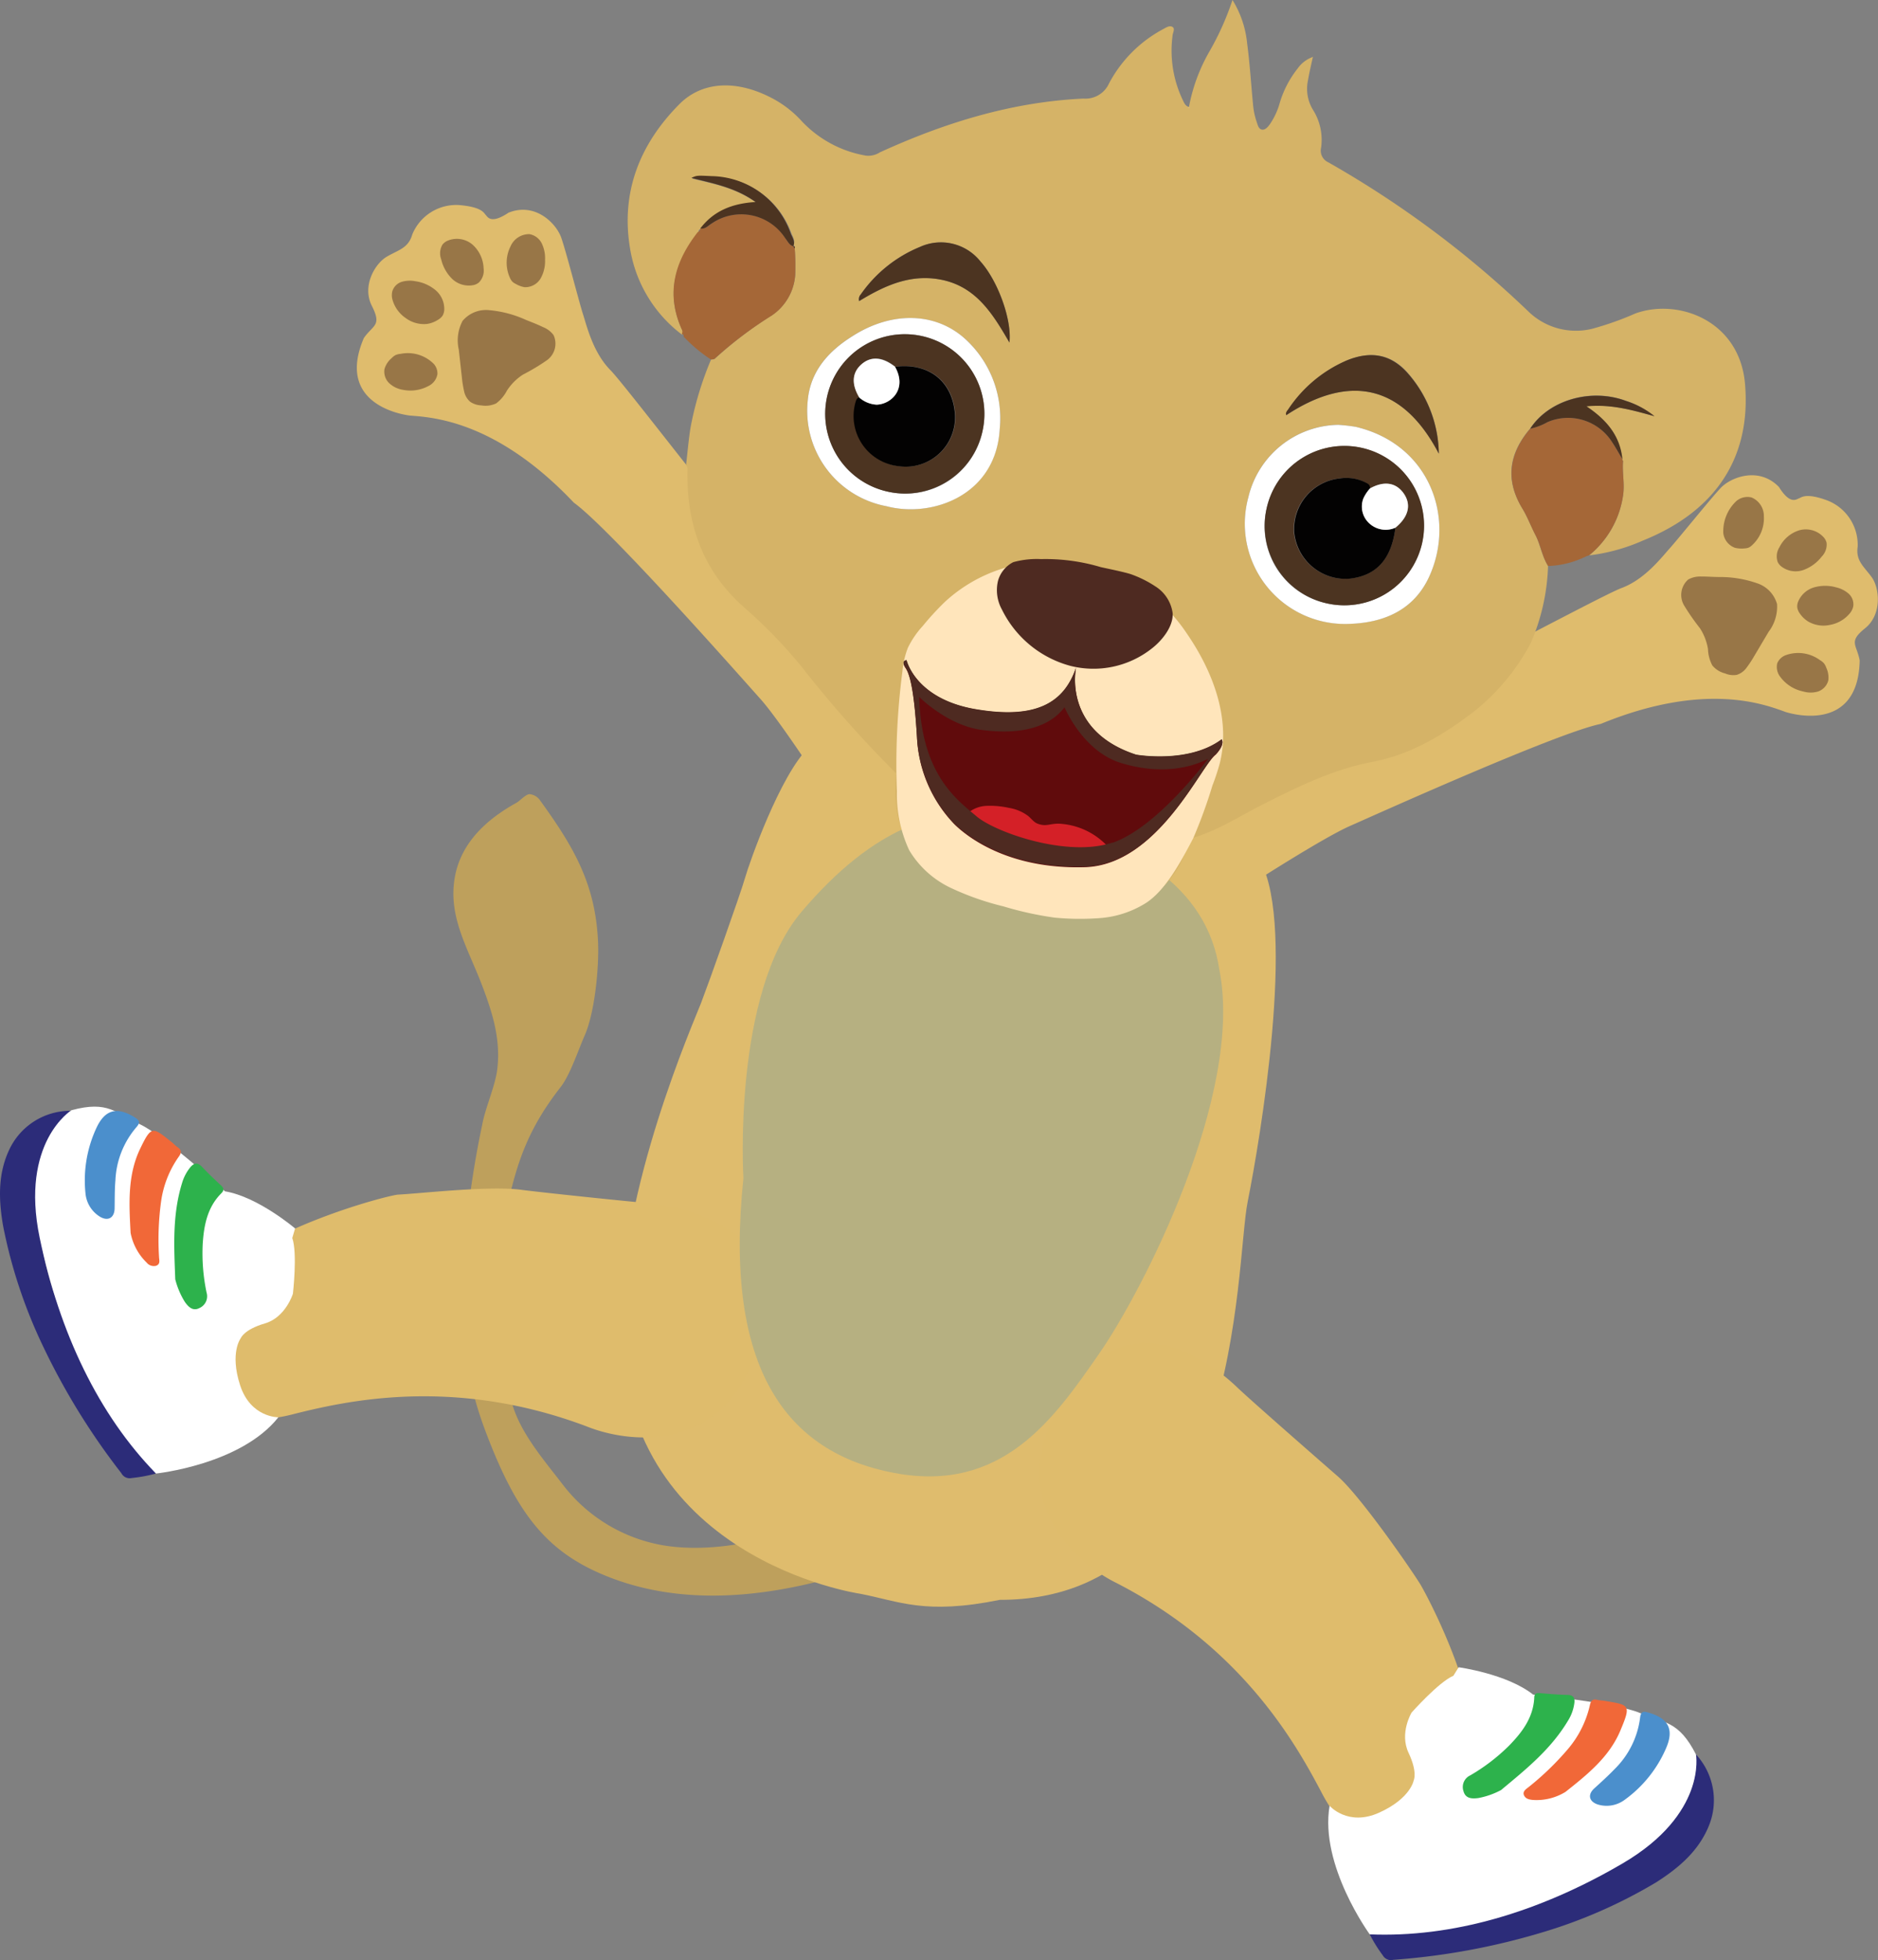 <svg xmlns="http://www.w3.org/2000/svg" viewBox="0 0 233.82 243.92">
  <rect x="0" y="0" width="233.82" height="243.92" fill="#808080" stroke="none"/>
  <defs>
    <style>
      .cls-1 {
        fill: #bea05c;
      }

      .cls-2 {
        fill: #dfbc6d;
      }

      .cls-3 {
        fill: #987647;
      }

      .cls-4 {
        fill: #dfbc6c;
      }

      .cls-5 {
        fill: #2c2c79;
      }

      .cls-6 {
        fill: #fff;
      }

      .cls-7 {
        fill: #2db24c;
      }

      .cls-8 {
        fill: #f16838;
      }

      .cls-9 {
        fill: #4b8fcc;
      }

      .cls-10 {
        fill: #b6b081;
      }

      .cls-11 {
        fill: #d5b367;
      }

      .cls-12 {
        fill: #a56737;
      }

      .cls-13 {
        fill: #4c3421;
      }

      .cls-14 {
        fill: #030202;
      }

      .cls-15 {
        fill: #ffe5bb;
      }

      .cls-16 {
        fill: #4e2a21;
      }

      .cls-17 {
        fill: #600b0c;
      }

      .cls-18 {
        fill: #d42027;
      }
    </style>
  </defs>
  <title>p05</title>
  <g id="character">
    <g>
      <path class="cls-1" d="M66,98.84c-.48-.08-1.26.83-1.69,1.06-4.15,2.3-7.37,5.49-7.81,10.21-.42,4.39,1.81,8.1,3.4,12.21,1.39,3.6,2.49,7,2,10.85-.3,2.16-1.48,4.69-1.87,6.84A118.15,118.15,0,0,0,58,153.29c-.54,8.32-1.12,15.31,2.41,24.73,4,10.66,7.86,15.36,15.65,18.34,7.57,2.89,16.25,2.84,25.71.48a4.44,4.44,0,0,0,3.42-4.4c0-1.53-1.58-2.67-3.11-2.81s-2.59.48-4,1c-4.75,1.59-10.54,2.51-15.48,1.69a20,20,0,0,1-12.49-7.51c-2.2-2.87-4.92-6-6.11-9.39-1.57-4.48-2-9.66-2.09-14.4a43.51,43.51,0,0,1,1.23-10.84c1.21-5.3,2.45-9.5,6.65-14.88,1.14-1.45,2.07-4.25,3-6.43,1.27-2.84,1.81-8.54,1.67-11.65-.32-7.2-3-11.79-7.24-17.64A1.79,1.79,0,0,0,66,98.84Z"/>
      <path class="cls-2" d="M107.08,198.34S76.88,194,77.36,164.53c-.18-16.48,9-37.3,9.93-39.72s4.93-13.64,5.46-15.52,4.39-12.89,8-16.34,12.85-15.68,31.3-11.08,23.81,21.32,24.92,25.42c4.35,8.17-.05,34.38-1.63,42.27s-.58,49.58-30.85,49.54C115.12,201,112,199.28,107.08,198.34Z"/>
      <path class="cls-2" d="M103,98.78s-5.82-9-8.31-11.78S75.9,65.76,71.45,62.56C61.78,52.34,53.83,51.94,51.07,51.72c0,0-9.51-.93-5.77-9.65,1.18-1.68,2.26-1.51,1-4s.39-5.28,1.88-6.14,2.66-1.05,3.15-2.75a5.91,5.91,0,0,1,5.83-3.66c2.88.24,3.08,1,3.3,1.21s.6,1.25,2.85-.26c3.34-1.34,5.94,1.34,6.56,3.09s2.22,8,2.7,9.49,1.26,4.82,3.42,7,20,25.81,23.44,28.53S111.38,86.7,115.62,89,119.26,111.45,103,98.78Z"/>
      <path class="cls-3" d="M61.78,50.2a3.1,3.1,0,0,1-1.86.25A2.62,2.62,0,0,1,58.54,50a2.36,2.36,0,0,1-.77-1.37A13.51,13.51,0,0,1,57.51,47l-.39-3.49a5.18,5.18,0,0,1,.47-3.57,3.8,3.8,0,0,1,3.32-1.34,14,14,0,0,1,4.59,1.22c.71.28,1.41.55,2.09.88a3,3,0,0,1,1.33,1,2.54,2.54,0,0,1-.81,3.12,26.15,26.15,0,0,1-3,1.8,6.71,6.71,0,0,0-2,2A4.66,4.66,0,0,1,61.78,50.2Z"/>
      <path class="cls-3" d="M63.57,30.65a2.51,2.51,0,0,1,2.36-1.51,2.12,2.12,0,0,1,1.54,1.19,4.21,4.21,0,0,1,.39,2,4.35,4.35,0,0,1-.55,2.32,2.22,2.22,0,0,1-2,1.09,3.24,3.24,0,0,1-1.12-.42,1.48,1.48,0,0,1-.4-.27,1.6,1.6,0,0,1-.28-.43A4.53,4.53,0,0,1,63.57,30.65Z"/>
      <path class="cls-3" d="M55.09,30.44a1.66,1.66,0,0,1,.63-.48,3,3,0,0,1,3.12.49,4.15,4.15,0,0,1,1.37,2.94,2.08,2.08,0,0,1-.58,1.76,1.55,1.55,0,0,1-.64.32,3,3,0,0,1-2.66-.73,5,5,0,0,1-1.4-2.47A2.12,2.12,0,0,1,55.09,30.44Z"/>
      <path class="cls-3" d="M53.2,40.31a3.79,3.79,0,0,1-2.69-.73,4.1,4.1,0,0,1-1.66-2.34,2,2,0,0,1,0-1A1.78,1.78,0,0,1,50,35.08,3.61,3.61,0,0,1,51.72,35a5,5,0,0,1,2.52,1.12,3.06,3.06,0,0,1,1.07,2.48,1.61,1.61,0,0,1-.23.72,1.82,1.82,0,0,1-.55.48A3.48,3.48,0,0,1,53.2,40.31Z"/>
      <path class="cls-3" d="M50.15,48.51a3.25,3.25,0,0,1-1.7-.83,2,2,0,0,1-.58-1.75,2.79,2.79,0,0,1,.88-1.35,2,2,0,0,1,.48-.38,1.89,1.89,0,0,1,.63-.16A4.56,4.56,0,0,1,54,45.28a1.77,1.77,0,0,1,.46,1.28A2,2,0,0,1,53.42,48,4.77,4.77,0,0,1,50.15,48.51Z"/>
      <path class="cls-2" d="M155.64,110.12s9-5.81,12.42-7.32,25.86-11.62,31.24-12.71c13-5.33,20.42-2.42,23-1.49,0,0,9.06,3.07,9.24-6.42-.38-2-1.44-2.3.68-4s1.81-5,.81-6.36-2-2.05-1.74-3.8a5.93,5.93,0,0,0-3.81-5.75c-2.72-1-3.23-.32-3.5-.25s-1.06.89-2.49-1.41c-2.5-2.59-6-1.22-7.26.12S209,67,207.89,68.24s-3.13,3.87-6,4.94S173,88.45,168.8,89.53,153,95.65,148.16,96,135.6,115,155.64,110.12Z"/>
      <path class="cls-3" d="M213.19,82.81a3,3,0,0,0,1.6,1,2.62,2.62,0,0,0,1.43.18,2.37,2.37,0,0,0,1.26-.93,13.55,13.55,0,0,0,.94-1.43l1.78-3a5.16,5.16,0,0,0,1.05-3.45,3.81,3.81,0,0,0-2.47-2.59,14,14,0,0,0-4.69-.78c-.76,0-1.51-.07-2.27-.06a3.06,3.06,0,0,0-1.63.37,2.56,2.56,0,0,0-.54,3.18,28.16,28.16,0,0,0,2,2.88,6.79,6.79,0,0,1,1,2.58A4.7,4.7,0,0,0,213.19,82.81Z"/>
      <path class="cls-3" d="M219.61,64.26a2.5,2.5,0,0,0-1.53-2.35,2.13,2.13,0,0,0-1.9.45,5.16,5.16,0,0,0-1.62,4A2.23,2.23,0,0,0,216,68.17a3.45,3.45,0,0,0,1.2.08,1.85,1.85,0,0,0,.47-.08,1.52,1.52,0,0,0,.43-.28A4.53,4.53,0,0,0,219.61,64.26Z"/>
      <path class="cls-3" d="M227.42,67.56a1.58,1.58,0,0,0-.37-.7A3,3,0,0,0,224,66a4.12,4.12,0,0,0-2.46,2.12,2.09,2.09,0,0,0-.2,1.84,1.63,1.63,0,0,0,.46.55,2.93,2.93,0,0,0,2.72.43,5.06,5.06,0,0,0,2.29-1.67A2.13,2.13,0,0,0,227.42,67.56Z"/>
      <path class="cls-3" d="M225.08,77.32a3.77,3.77,0,0,0,2.75.45,4.16,4.16,0,0,0,2.49-1.45,2,2,0,0,0,.42-.87,1.78,1.78,0,0,0-.58-1.57,3.58,3.58,0,0,0-1.54-.78,5,5,0,0,0-2.76,0,3.08,3.08,0,0,0-2,1.82,1.48,1.48,0,0,0-.08.75,1.75,1.75,0,0,0,.3.67A3.53,3.53,0,0,0,225.08,77.32Z"/>
      <path class="cls-3" d="M224.49,86.05a3.29,3.29,0,0,0,1.89,0,2,2,0,0,0,1.25-1.36,2.85,2.85,0,0,0-.25-1.59,1.85,1.85,0,0,0-.28-.54,2,2,0,0,0-.51-.41,4.57,4.57,0,0,0-4.32-.59,1.82,1.82,0,0,0-1,1,2,2,0,0,0,.41,1.71A4.71,4.71,0,0,0,224.49,86.05Z"/>
      <g>
        <path class="cls-4" d="M179.62,226.5c-7.71,4-11.85,2.72-15-3.27S154.83,205.13,139,197c-5.28-2.6-13.43-10.18-7.5-21.28s13.16-8.59,15.22-7.81a23,23,0,0,1,7.33,4.76c1.81,1.73,11.51,10.19,12.44,11,2.77,2.34,9.2,11.63,10.33,13.47C177.59,198.36,190,221.12,179.62,226.5Z"/>
        <path class="cls-5" d="M170.54,240.73a66.08,66.08,0,0,0,24.37-5.27,40.94,40.94,0,0,0,11.66-7.23c2.9-2.6,4.87-5.7,4.58-9.9a8.4,8.4,0,0,1,1.6,8.92c-1.29,3.15-3.77,5.23-6.54,7A62.2,62.2,0,0,1,192,240.49a85.81,85.81,0,0,1-18.54,3.41,1.16,1.16,0,0,1-1.29-.55A17.94,17.94,0,0,1,170.54,240.73Z"/>
        <path id="Foot_L" data-name="Foot L" class="cls-6" d="M170.54,240.73s-6.26-8.57-5-16c0,0,2.27,2.62,6.18.85s4.29-4,4.29-4,.52-1-.64-3.45.38-5,.38-5,3.38-3.81,5.2-4.58l.66-1.06s6,.81,9.27,3.4c0,0,10.23,1,13.28,2.28s4.84.94,7,5.18c0,0,1.37,7.41-9.15,13.56S180.72,241.15,170.54,240.73Z"/>
        <path class="cls-7" d="M186.89,222.77a9.72,9.72,0,0,1-2.85,1c-.75.09-1.56.09-1.82-.83a1.6,1.6,0,0,1,.84-2,23.74,23.74,0,0,0,4.83-3.7c1.63-1.67,3-3.48,3.13-5.93,0-.52.23-.65.72-.6,1.12.1,2.25.19,3.37.22.77,0,1,.36.9,1.05a5.42,5.42,0,0,1-.8,2.18C193.05,217.77,189.86,220.29,186.89,222.77Z"/>
        <path class="cls-8" d="M194.91,223a6.86,6.86,0,0,1-4.09,1c-.42-.05-.88-.12-1.08-.59s.27-.77.57-1a35.29,35.29,0,0,0,4.93-4.77,12.76,12.76,0,0,0,2.7-5.4c.14-.69.43-.83,1-.68.29.07.6.06.9.12,3,.51,3.27.44,1.94,3.6C200.4,218.66,197.57,220.89,194.91,223Z"/>
        <path class="cls-9" d="M202.26,224a3.76,3.76,0,0,1-3.35.56c-1.1-.38-1.25-1.24-.41-2s1.73-1.57,2.54-2.41a10.85,10.85,0,0,0,3.16-6.39c.09-.75.38-.83,1-.64,2.51.71,3.26,2.07,2.24,4.43A15.43,15.43,0,0,1,202.26,224Z"/>
      </g>
      <g>
        <path class="cls-4" d="M23.92,167.1c2.2,8.39,5.84,10.6,12.41,8.94s20.06-4.81,36.75,1.49c5.46,2.19,16.55,3.17,20.83-8.66s-2.42-15.53-4.38-16.54a22,22,0,0,0-8.35-2.56c-2.42-.18-14.05-1.4-16.28-1.7-4-.53-12.42.45-15.34.6C48.05,148.75,21,155.77,23.92,167.1Z"/>
        <path class="cls-5" d="M19.42,183.38A66.27,66.27,0,0,1,7,161.73,40.77,40.77,0,0,1,4.6,148.24c0-3.9,1-7.44,4.29-10A8.4,8.4,0,0,0,1.19,143c-1.48,3.07-1.36,6.31-.81,9.53a62.33,62.33,0,0,0,4.86,14.76,85.47,85.47,0,0,0,9.88,16.06,1.15,1.15,0,0,0,1.27.59A18.45,18.45,0,0,0,19.42,183.38Z"/>
        <path id="Foot_L-2" data-name="Foot L" class="cls-6" d="M19.42,183.38s10.56-1.09,15.24-7c0,0-3.46.06-4.77-4s.09-5.85.09-5.85.41-1.08,3-1.83S36.47,161,36.47,161s.58-5.06-.08-6.93c0,0,.2-.67.35-1.19,0,0-4.62-3.94-8.73-4.62,0,0-7.57-6.95-10.58-8.34s-3.94-3-8.54-1.75c0,0-6.42,4-3.95,15.87S12.3,176.09,19.42,183.38Z"/>
        <path class="cls-7" d="M21.82,159.21A10,10,0,0,0,23,162c.43.62,1,1.22,1.82.79a1.6,1.6,0,0,0,.9-1.93,23.72,23.72,0,0,1-.48-6.06c.15-2.33.58-4.56,2.32-6.3.36-.37.32-.61,0-.94-.83-.76-1.65-1.54-2.42-2.36-.53-.55-.93-.49-1.39,0a5.64,5.64,0,0,0-1.09,2.05C21.42,151.28,21.68,155.34,21.82,159.21Z"/>
        <path class="cls-8" d="M16.26,153.43a7,7,0,0,0,2,3.7,1.14,1.14,0,0,0,1.16.4c.59-.2.39-.72.38-1.11a34.88,34.88,0,0,1,.25-6.85,12.67,12.67,0,0,1,2.2-5.61c.42-.57.33-.88-.19-1.23-.25-.17-.45-.41-.69-.6-2.4-1.9-2.51-2.13-4,1C15.85,146.42,16.08,150,16.26,153.43Z"/>
        <path class="cls-9" d="M10.65,148.58a3.81,3.81,0,0,0,1.83,2.86c1,.57,1.77.1,1.79-1.06s0-2.33.1-3.49A10.84,10.84,0,0,1,17,140.26c.49-.57.36-.84-.2-1.19-2.22-1.39-3.73-1-4.8,1.31A15.49,15.49,0,0,0,10.65,148.58Z"/>
      </g>
      <path class="cls-10" d="M92.56,146.62s-1.41-23,7.27-33.19S117.51,99,129.1,101.92s21.16,8.17,22.73,18.84c3,15.36-9.43,39.71-15,47.73s-12,17.36-25.49,14.82S90.08,170.26,92.56,146.62Z"/>
      <path class="cls-11" d="M111.57,96.24A145,145,0,0,1,99.76,82.92a60.72,60.72,0,0,0-7-7.23c-5.3-4.62-7.35-10.53-7.16-17.39a1.46,1.46,0,0,0-.18-.46c.18-1.54.31-3.08.55-4.6a41.24,41.24,0,0,1,2.56-8.5c.17,0,.39,0,.49-.12a49.45,49.45,0,0,1,7.08-5.38,6.64,6.64,0,0,0,2.91-5,28.74,28.74,0,0,0-.07-3.34c0-.14.08-.29-.16-.3v0c.26-.54,0-1-.22-1.49A10.64,10.64,0,0,0,88.71,22c-1.88-.09-1.88-.09-2.55.22,2.63.65,5.39,1.12,8,3-3,.18-5.24,1.13-6.89,3.29h0c-.27,0-.3.26-.34.47-2.89,3.65-4.08,7.59-2,12.07a.56.56,0,0,1,0,.61,16.78,16.78,0,0,1-6.42-10.36C77.18,24.09,79.6,18,84.55,13c2.8-2.85,6.94-3.06,11.14-1a13.45,13.45,0,0,1,4.13,3.08,14.26,14.26,0,0,0,8,4.29,2.66,2.66,0,0,0,1.73-.41c8.06-3.68,16.43-6.28,25.35-6.69a3.22,3.22,0,0,0,3.18-1.89,16.31,16.31,0,0,1,6.69-6.73c.38-.2.83-.53,1.21-.3s0,.77,0,1.16a14.22,14.22,0,0,0,1.31,8c.16.34.33.72.78.81a.36.36,0,0,0,0,.11h.08l-.12-.11a21.83,21.83,0,0,1,2.6-7A34.69,34.69,0,0,0,153.45,0a12.55,12.55,0,0,1,1.83,5.45c.34,2.55.49,5.12.74,7.67a8.85,8.85,0,0,0,.46,2.1c.12.37.23.84.64.91s.76-.35,1-.69A8.89,8.89,0,0,0,159.28,13a12.72,12.72,0,0,1,2.28-4.47,3.89,3.89,0,0,1,1.92-1.45V7c-.22,1-.46,2-.64,3.05a5,5,0,0,0,.64,3.63,7,7,0,0,1,1,4.72,1.58,1.58,0,0,0,.88,1.79A125.16,125.16,0,0,1,190.33,38.8a8.49,8.49,0,0,0,7.93,2.11A38.28,38.28,0,0,0,203.64,39c5.34-1.91,13,.91,13.63,8.86.74,9-3.58,15.73-12.69,19.4a23.47,23.47,0,0,1-6.73,1.86,11.78,11.78,0,0,0,4.23-7.47c.22-1.45-.13-2.85,0-4.27l-.13-.25,0,0c-.26-2.89-1.9-4.88-4.49-6.58,3.14-.3,5.8.5,8.47,1.23a10.8,10.8,0,0,0-3.49-1.9c-4.37-1.63-9.61-.11-11.93,3.45-2.62,3.07-3.16,6.33-1,9.9.64,1.07,1.1,2.25,1.67,3.37s.81,2.64,1.56,3.82A26.09,26.09,0,0,1,190.6,80a27.11,27.11,0,0,1-6.82,8.34c-3.86,3-8,5.54-12.92,6.48s-9.23,3.07-13.59,5.27c-3.07,1.55-5.79,3.38-9.14,4.29-1.91,7.41-8.9,11.79-20.63,9C113.51,110.1,111,104.08,111.57,96.24ZM168.8,53.12a20.42,20.42,0,0,0-2.19-.26,11.71,11.71,0,0,0-11.18,9,12.48,12.48,0,0,0,12.63,15.77c4.32-.15,8-1.77,9.86-5.83C181.26,64.59,178.09,55.32,168.8,53.12ZM110.38,63c5.63,1.47,13.58-1.32,14.09-9.62a13.35,13.35,0,0,0-3.94-10.87c-3.73-3.65-9.32-3.89-14.37-.7-3,1.87-5.25,4.35-5.59,8A12.09,12.09,0,0,0,110.38,63Zm68.76-6.55a15.44,15.44,0,0,0-3.94-10.13c-2-2.23-4.52-2.69-7.47-1.48a16.6,16.6,0,0,0-7.28,6.06c-.13.2-.39.41-.27.76C167.52,46.81,174.38,47.35,179.14,56.46ZM125.68,42.63c.32-2.87-1.46-7.7-3.6-10.08a6.29,6.29,0,0,0-7.52-1.83,16.67,16.67,0,0,0-7.39,5.92.86.86,0,0,0-.2.83c3.28-2,6.66-3.52,10.63-2.57C121.72,35.9,123.68,39.19,125.68,42.63Z"/>
      <path class="cls-12" d="M84.87,41.57a.56.56,0,0,0,0-.61c-2-4.48-.86-8.42,2-12.07a.56.56,0,0,0,.34-.47h0c.6.12,1-.33,1.38-.59a6.52,6.52,0,0,1,9.2,1.81c.27.38.45.85,1,1v0l.16.3A28.74,28.74,0,0,1,99,34.27a6.64,6.64,0,0,1-2.91,5A49.45,49.45,0,0,0,89,44.62c-.1.1-.32.08-.49.12a19.21,19.21,0,0,1-3.39-2.84c0-.2,0-.31-.22-.33Z"/>
      <path class="cls-12" d="M202.08,57.37c-.13,1.42.22,2.82,0,4.27a11.78,11.78,0,0,1-4.23,7.47h0l-.35.12a11.56,11.56,0,0,1-4.75,1.21c-.75-1.18-.92-2.6-1.56-3.82s-1-2.3-1.67-3.37c-2.14-3.57-1.6-6.83,1-9.9a7.58,7.58,0,0,0,2.15-.82,6.49,6.49,0,0,1,8,2.42c.48.71.89,1.46,1.33,2.2l0,0C202,57.2,202,57.29,202.08,57.37Z"/>
      <path class="cls-6" d="M168.8,53.12c9.29,2.2,12.46,11.47,9.12,18.69-1.88,4.06-5.54,5.68-9.86,5.83a12.48,12.48,0,0,1-12.63-15.77,11.71,11.71,0,0,1,11.18-9A20.42,20.42,0,0,1,168.8,53.12Zm-11.11,10.2a9.8,9.8,0,0,0,7.52,11.77,9.91,9.91,0,1,0-7.52-11.77Z"/>
      <path class="cls-6" d="M110.38,63a12.09,12.09,0,0,1-9.81-13.18c.34-3.66,2.61-6.14,5.59-8,5-3.19,10.64-3,14.37.7a13.35,13.35,0,0,1,3.94,10.87C124,61.69,116,64.48,110.38,63Zm.21-1.81a9.78,9.78,0,0,0,11.74-7.56,9.91,9.91,0,1,0-11.74,7.56Z"/>
      <path class="cls-13" d="M179.14,56.46c-4.76-9.11-11.62-9.65-19-4.79-.12-.35.14-.56.27-.76a16.6,16.6,0,0,1,7.28-6.06c3-1.21,5.42-.75,7.47,1.48A15.44,15.44,0,0,1,179.14,56.46Z"/>
      <path class="cls-13" d="M125.68,42.63c-2-3.44-4-6.73-8.08-7.73-4-.95-7.35.57-10.63,2.57a.86.86,0,0,1,.2-.83,16.67,16.67,0,0,1,7.39-5.92,6.29,6.29,0,0,1,7.52,1.83C124.22,34.93,126,39.76,125.68,42.63Z"/>
      <path class="cls-13" d="M98.77,30.65c-.51-.15-.69-.62-1-1a6.52,6.52,0,0,0-9.2-1.81c-.43.26-.78.71-1.38.59,1.65-2.16,3.92-3.11,6.89-3.29-2.57-1.84-5.33-2.31-8-3,.67-.31.67-.31,2.55-.22a10.64,10.64,0,0,1,9.84,7.2C98.72,29.63,99,30.11,98.77,30.65Z"/>
      <path class="cls-13" d="M202,57.15c-.44-.74-.85-1.49-1.33-2.2a6.49,6.49,0,0,0-8-2.42,7.58,7.58,0,0,1-2.15.82c2.32-3.56,7.56-5.08,11.93-3.45A10.8,10.8,0,0,1,206,51.8c-2.67-.73-5.33-1.53-8.47-1.23C200.07,52.27,201.71,54.26,202,57.15Z"/>
      <path class="cls-6" d="M148,13.31l.12.11h-.08a.36.36,0,0,1,0-.11Z"/>
      <path class="cls-13" d="M98.92,30.93l-.16-.3C99,30.64,99,30.79,98.92,30.93Z"/>
      <path class="cls-13" d="M157.69,63.32a9.92,9.92,0,1,1,7.52,11.77A9.89,9.89,0,0,1,157.69,63.32Zm16.05,2.35c1.65-1.36,2-2.84,1-4.24s-2.44-1.6-4.22-.64a.6.6,0,0,0-.33-.63,5.35,5.35,0,0,0-3.49-.61,6.34,6.34,0,0,0-5.61,6.73A6.42,6.42,0,0,0,168,72C171.31,71.67,173.23,69.62,173.74,65.67Z"/>
      <path class="cls-13" d="M110.59,61.2a9.91,9.91,0,1,1,11.74-7.56A9.88,9.88,0,0,1,110.59,61.2ZM107,49.45c-.27.12-.34.36-.42.62A6.28,6.28,0,0,0,111.87,58a6.15,6.15,0,0,0,7-7.06c-.54-3.82-3.54-5.81-7.39-5.3-1.62-1.27-3-1.36-4.2-.3S106,47.77,107,49.45Z"/>
      <path class="cls-14" d="M173.74,65.67c-.51,4-2.43,6-5.76,6.35a6.42,6.42,0,0,1-6.84-5.74,6.34,6.34,0,0,1,5.61-6.73,5.35,5.35,0,0,1,3.49.61.6.6,0,0,1,.33.63,4.73,4.73,0,0,0-.84,1.28,2.83,2.83,0,0,0,.58,2.89A3,3,0,0,0,173.74,65.67Z"/>
      <path class="cls-6" d="M173.74,65.67a3,3,0,0,1-3.43-.71,2.83,2.83,0,0,1-.58-2.89,4.73,4.73,0,0,1,.84-1.28c1.78-1,3.28-.73,4.22.64S175.39,64.31,173.74,65.67Z"/>
      <path class="cls-14" d="M111.44,45.65c3.85-.51,6.85,1.48,7.39,5.3a6.15,6.15,0,0,1-7,7.06,6.28,6.28,0,0,1-5.32-7.94c.08-.26.15-.5.42-.62a3.57,3.57,0,0,0,2.19.91C111,50.3,113,48.39,111.44,45.65Z"/>
      <path class="cls-6" d="M111.44,45.65c1.52,2.74-.46,4.65-2.28,4.71a3.57,3.57,0,0,1-2.19-.91c-1-1.68-.87-3.09.27-4.1S109.82,44.38,111.44,45.65Z"/>
      <path class="cls-15" d="M142.67,112.38a12.53,12.53,0,0,1-5.91,1.89,33.05,33.05,0,0,1-5.45-.07,42.1,42.1,0,0,1-6.37-1.4,34.23,34.23,0,0,1-6.62-2.33,12,12,0,0,1-5.12-4.66,16.46,16.46,0,0,1-1.53-7.29,89,89,0,0,1,.69-15,10.57,10.57,0,0,1,.67-2.89,11.28,11.28,0,0,1,1.87-2.74,34.55,34.55,0,0,1,2.76-3,18.94,18.94,0,0,1,12.58-5,21.69,21.69,0,0,1,13,4.19,17.66,17.66,0,0,1,2.33,2,20.85,20.85,0,0,1,2.23,2.81c3.23,4.71,5.45,10.56,4.07,16.09a27.58,27.58,0,0,1-.92,2.79,61.63,61.63,0,0,1-2.39,6.55C146.9,107.49,145.06,110.83,142.67,112.38Z"/>
      <path class="cls-16" d="M146,76.31c.1,1.66-1.32,3.42-2.64,4.43a11.72,11.72,0,0,1-10.08,2.13,13.35,13.35,0,0,1-8.53-7,5,5,0,0,1-.51-3.52,3.7,3.7,0,0,1,1.92-2.39,11,11,0,0,1,3.45-.38,24.13,24.13,0,0,1,7.45,1c.75.17,3.2.66,3.91.94a13.81,13.81,0,0,1,2.87,1.45A4.67,4.67,0,0,1,146,76.31Z"/>
      <path id="_2" data-name="2" class="cls-17" d="M112.87,82.18s1.11,4.81,8.59,6.1,11-.76,12.51-5.16c0,0-1.73,7.81,7.48,10.82,0,0,6.53,1.17,10.65-1.91,0,0,.48.57-.74,1.89-1.83,1.34-7.21,13.73-16.28,14s-14.26-3.4-16.23-5.32a16.73,16.73,0,0,1-4.68-10.82c-.3-5.11-.77-7.68-1.41-8.62S112.87,82.18,112.87,82.18Z"/>
      <path class="cls-18" d="M120.25,101.42a3.82,3.82,0,0,1,2.54-1.13,10.77,10.77,0,0,1,2.83.25,5.44,5.44,0,0,1,2.38,1c.45.37.73.83,1.28,1,1.11.39,1.58-.17,3,0a8.86,8.86,0,0,1,5.29,2.45,2.06,2.06,0,0,1,.41.6c.29.68-.18.83-.71,1.34s-1.39.08-2,.45c-.45.27-.94-.26-1.43-.07a5.06,5.06,0,0,1-2.29.2,14.6,14.6,0,0,1-7-2.4C122.46,103.64,121.06,103.78,120.25,101.42Z"/>
      <path class="cls-16" d="M152.1,92c-4.12,3.08-10.65,1.91-10.65,1.91-9.21-3-7.48-10.82-7.48-10.82-1.51,4.4-5,6.44-12.51,5.16s-8.59-6.1-8.59-6.1-.75,0-.11.95,1.11,3.51,1.41,8.62a16.73,16.73,0,0,0,4.68,10.82c2,1.92,7.16,5.56,16.23,5.32s14.45-12.63,16.28-14C152.58,92.6,152.1,92,152.1,92Zm-13.61,12.86c-5.59,1.88-14.54-1.26-16.91-3.27s-6.88-5.17-7.13-14.85c0,0,3.5,3.51,7.72,4.09s8.23,0,10.37-2.81c0,0,2.27,5.49,7.05,6.94s8.5.66,10.81-.52C150.4,94.47,144.08,103,138.49,104.89Z"/>
    </g>
  </g>
</svg>

